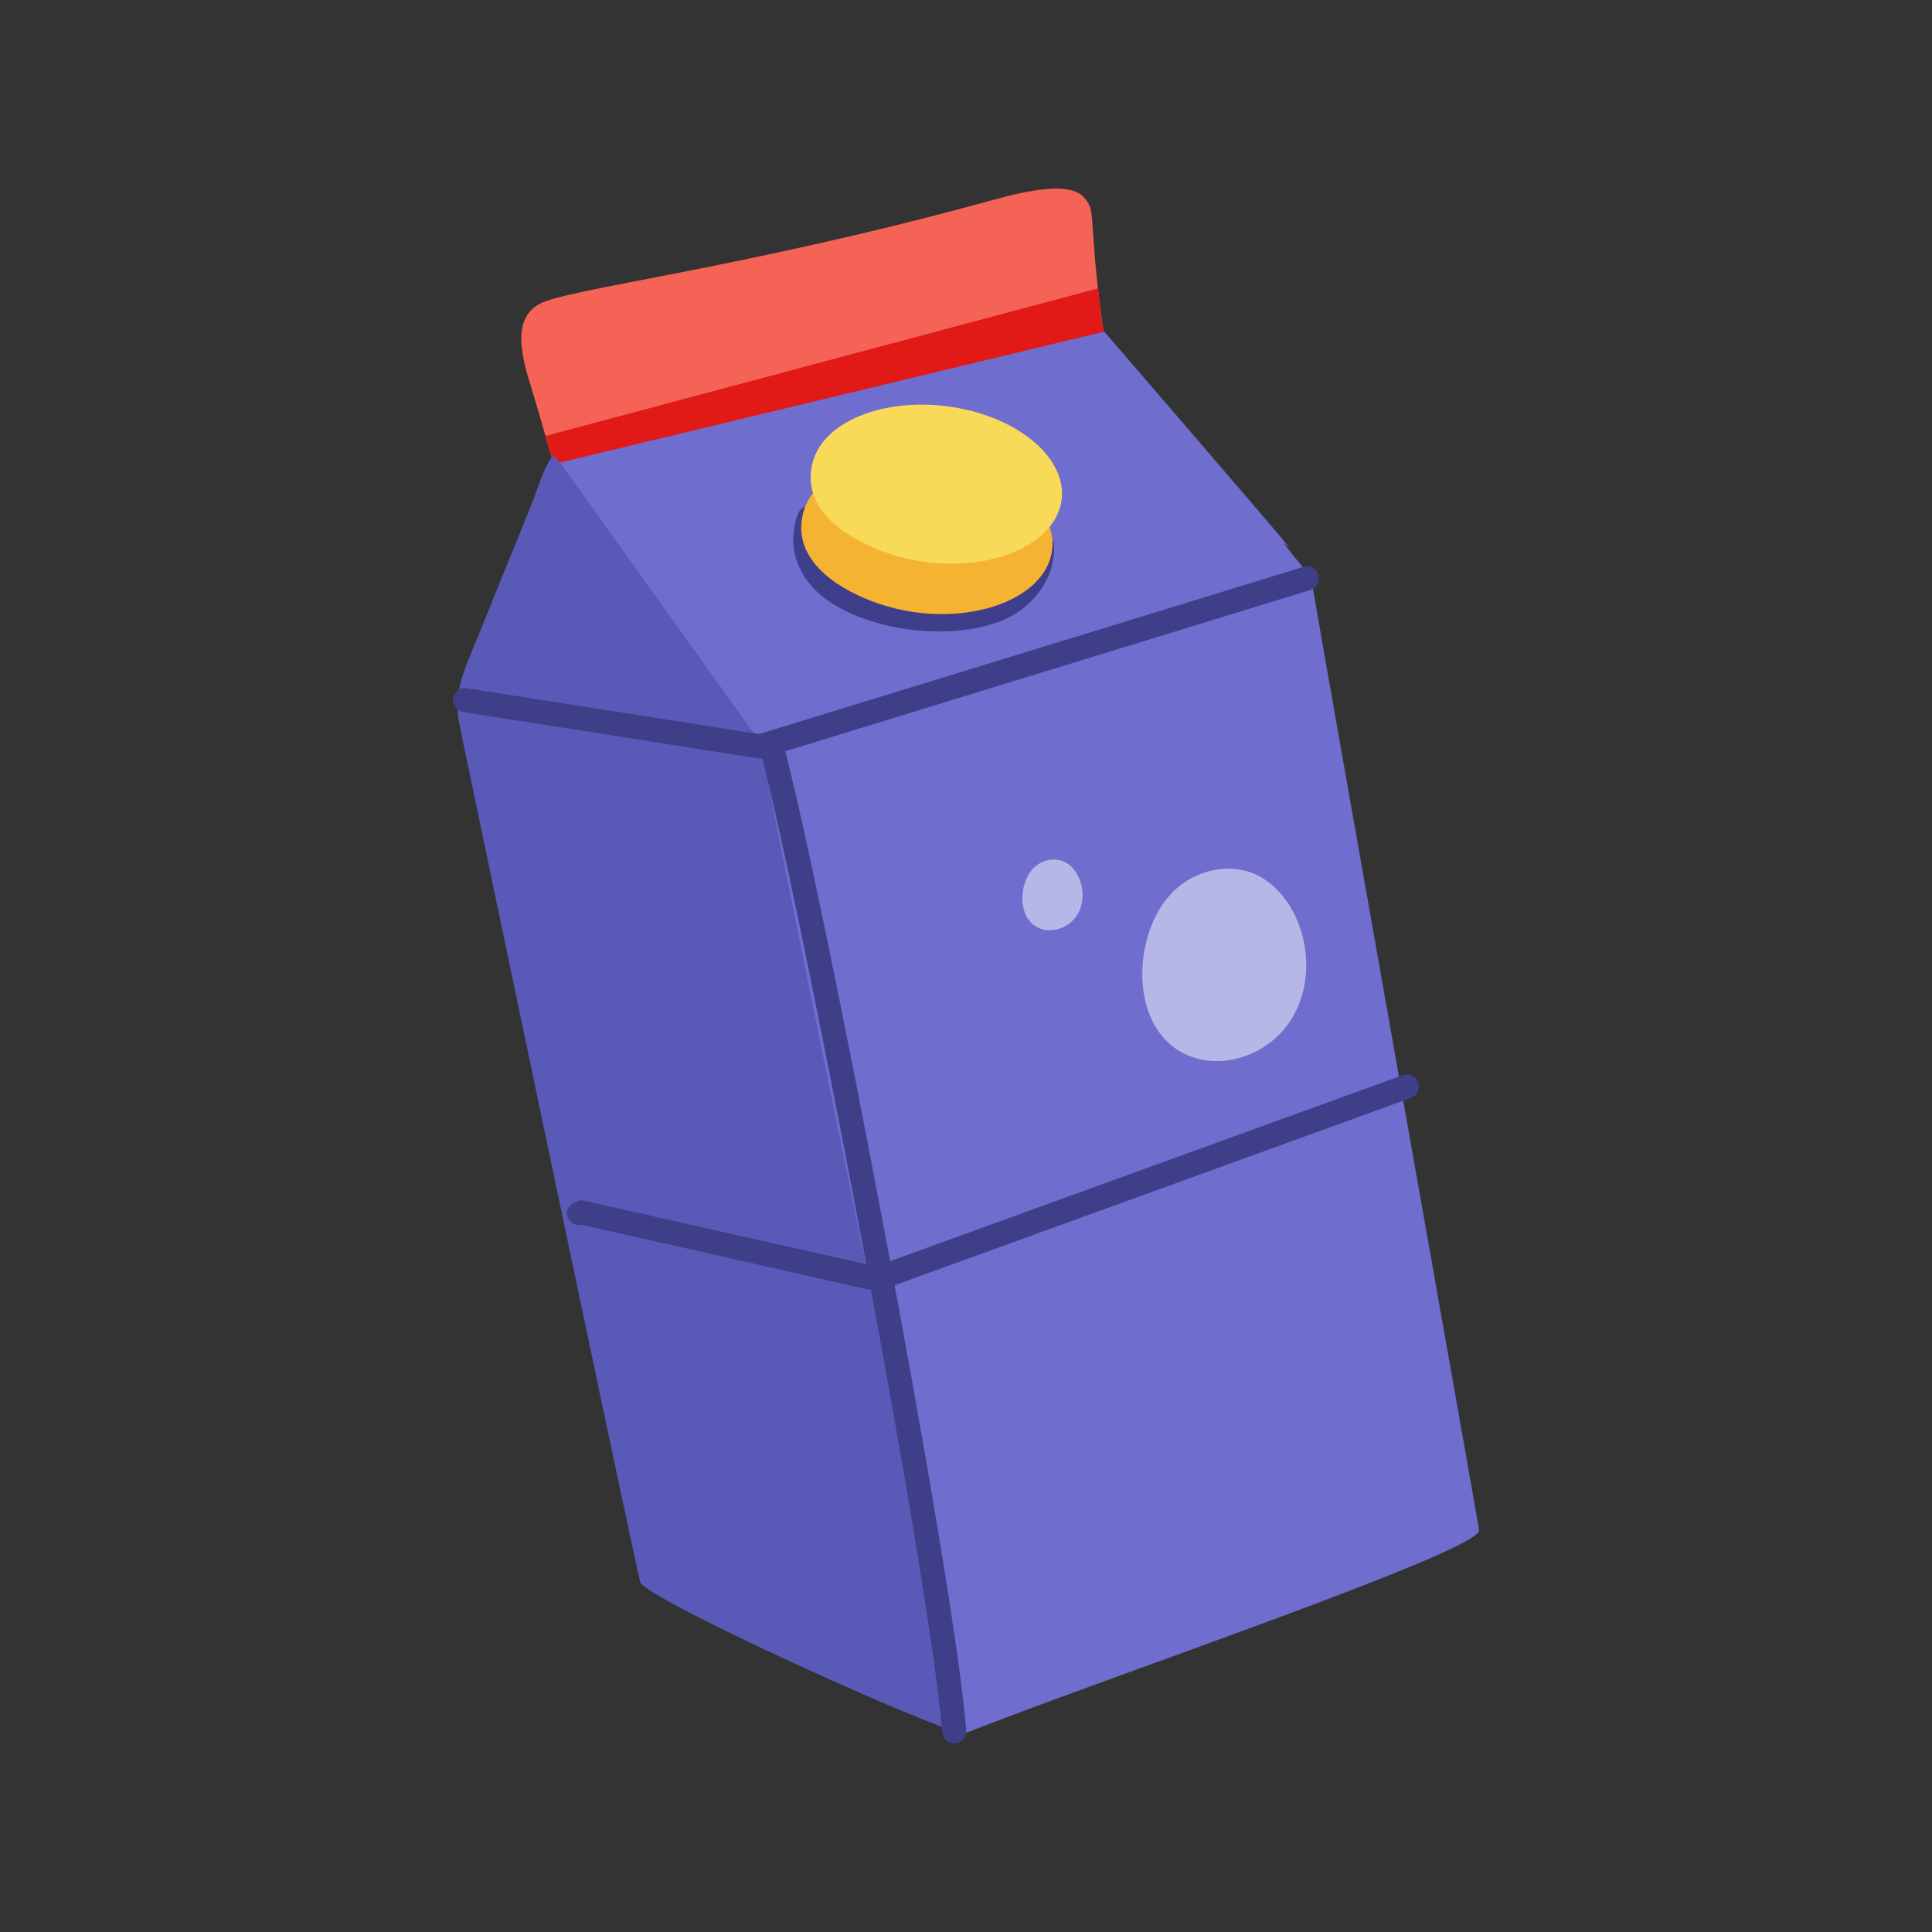 <svg id="Layer_1" enable-background="new 0 0 80 80" viewBox="0 0 80 80" xmlns="http://www.w3.org/2000/svg"><rect x="0" y="0" width="80" height="80" fill="#333333" stroke="none"/><g id="_x37_8"><g><path d="m46.078 14.941-23.011 4.75c-.16-.53-.31-1.06-.47-1.59 0-.02-.01-.03-.01-.05-.15-.52-.3-1.06-.46-1.58-.33-1.14-1.14-3.17.22-3.89 1.154-.624 8.332-1.46 18.251-4.16 1.142-.307 3.666-1.086 4.33-.2.479.585.118.732.73 5.29.03.37.49 1.07.42 1.43z" fill="#f56357"></path></g><g><path d="m46.078 14.941-23.011 4.75c-.16-.53-.31-1.06-.47-1.59 0-.02-.01-.03-.01-.05l22.881-6.11c.05.52.12 1.05.19 1.57.03.37.49 1.07.42 1.43z" fill="#e11a17"></path></g><g><path d="m39.854 71.778c-1.464-.288-13.101-5.566-13.341-6.262-.18-.564-7.394-35.019-7.478-35.462-.276-1.344.144-2.207.672-3.491.341-.852 1.99-4.906 2.26-5.566.28-.686.489-1.529.921-2.127.118.019-.314-.515 5.145 6.614.624.816 1.248 1.632 1.872 2.447.468.624 1.212 1.332 1.344 2.075.228 1.26.356-.963.584.285.624 3.371 7.842 40.168 8.022 41.488z" fill="#595ab7"></path></g><g><path d="m61.245 63.356c.132.852-15.476 6.118-21.366 8.446 0-.024-8.618-41.341-8.51-41.929.193-.883 2.867-.566 3.743-.78 1.446-.369 13.702-3.518 19.087-4.883l.108-.144c0 .012 0 .024.012.036.48 2.879 6.77 38.27 6.926 39.253z" fill="#6f6ecf"></path></g><g><path d="m23.188 19.154 22.539-5.421c12.574 14.593 4.993 5.852 8.461 10.047.076.092.271.331.208.433-.063.101-.246.161-.348.098l-22.712 6.216z" fill="#6f6ecf"></path></g><g><path d="m19.178 29.488c-.273-.043-.46-.299-.417-.572.043-.273.304-.457.571-.417l12.101 1.896 22.537-6.922c.263-.082.544.067.624.331.081.264-.066.544-.331.625l-22.647 6.956c-.209.064.511.114-12.438-1.898z" fill="#3f3e89"></path></g><g><path d="m24.073 50.718c-.155.027-.32-.004-.432-.114-.194-.195-.246-.461-.051-.656 0-0.0.052-.052.053-.052.121-.121.353-.221.513-.184l12.109 2.725 21.814-7.914c.261-.092.547.04.641.3.095.259-.04.546-.299.641l-21.952 7.964c-.26.091.437.153-12.396-2.708z" fill="#3f3e89"></path></g><g><path d="m39.512 72.19c-.258 0-.477-.198-.497-.46-.536-6.636-5.949-34.737-7.548-40.692-.072-.267.086-.541.353-.613.271-.071.541.086.612.353 1.605 5.979 7.041 34.201 7.579 40.872.022.275-.183.516-.458.539-.014.001-.027.001-.041.001z" fill="#3f3e89"></path></g><g><path d="m33.361 23.957c1.507 2.24 6.719 2.913 8.906 1.31.893-.655 1.517-1.746 1.354-2.875-2.927 3.015-7.741 2.256-9.142-.008-.278-.449-.453-.991-.88-1.301-.585-.425-.725.754-.749 1.102-.043.638.16 1.252.511 1.773z" fill="#3f3e8a"></path></g><g><g><path d="m43.43 21.743c.172.432.203.889.074 1.337-.489 1.739-3.175 2.728-6.002 2.21-1.86-.346-4.907-1.714-4.228-4.106.09-.32.248-.603.469-.872 1.817 2.454 5.11 3.531 8.115 2.449.63-.227.97-.739 1.572-1.018z" fill="#f4b331"></path></g></g><g><g><path d="m43.897 20.995c-.492 1.741-3.182 2.729-6.008 2.206-1.857-.344-4.903-1.706-4.226-4.1.492-1.741 3.182-2.729 6.008-2.206 2.826.523 4.719 2.358 4.227 4.1z" fill="#f9da58"></path></g></g><g opacity=".5"><path d="m48.601 36.898c.854-.828 2.19-1.182 3.291-.732 2.017.824 2.96 4.096 1.457 6.223-.852 1.205-2.485 1.852-3.892 1.408-2.782-.877-2.656-5.155-.856-6.898z" fill="#fff"></path></g><g opacity=".5"><path d="m42.812 35.932c.314-.304.805-.435 1.21-.269.741.303 1.088 1.506.536 2.288-.313.443-.913.681-1.431.518-1.023-.322-.976-1.895-.315-2.536z" fill="#fff"></path></g></g></svg>